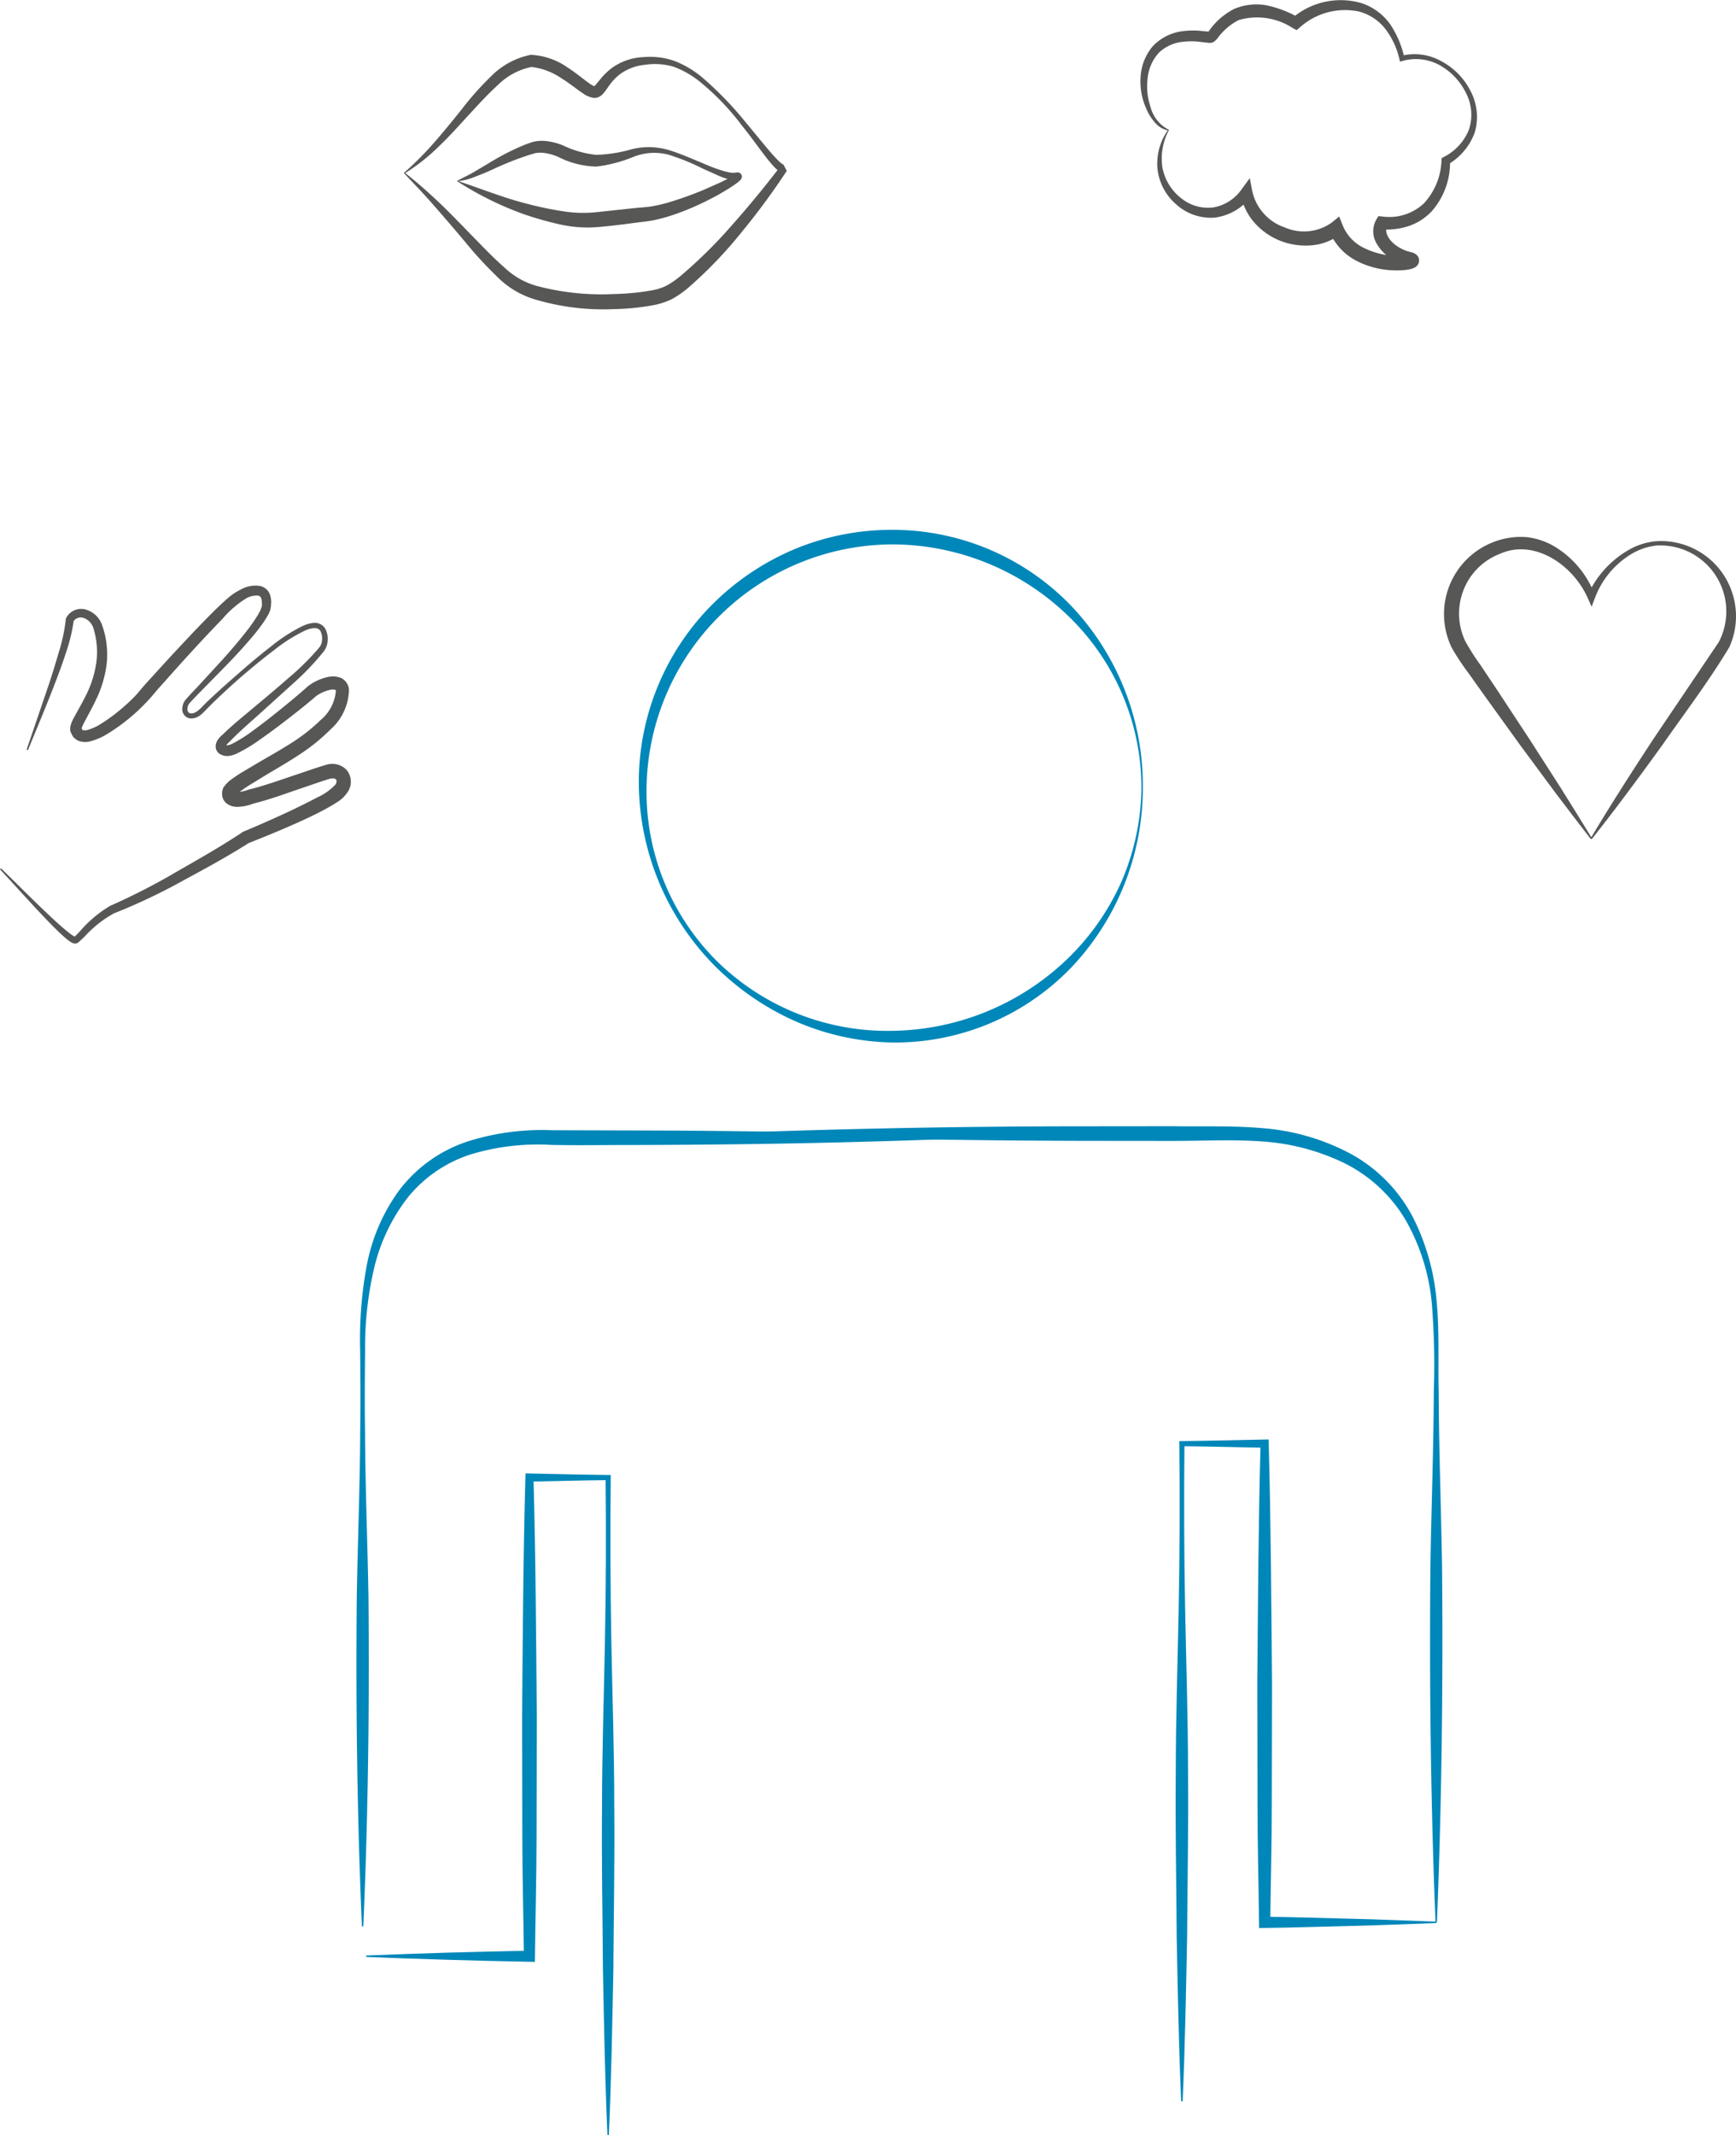 <svg xmlns="http://www.w3.org/2000/svg" viewBox="0 0 83.526 102.713"><defs><style>.cls-1{fill:#0087b9;}.cls-2{fill:#575756;}</style></defs><title>Element 38</title><g id="Ebene_2" data-name="Ebene 2"><g id="Ebene_1-2" data-name="Ebene 1"><g id="Illustrationen"><path class="cls-1" d="M54.987,37.853a12.559,12.559,0,0,1-3.402,8.646,11.765,11.765,0,0,1-8.646,3.65,12.173,12.173,0,0,1-4.67-1.022,12.85,12.85,0,0,1-3.909-2.695,12.62,12.62,0,0,1-3.622-8.579,12.096,12.096,0,0,1,3.479-8.721,12.392,12.392,0,0,1,3.988-2.705,12.152,12.152,0,0,1,4.733-.939,11.916,11.916,0,0,1,8.654,3.711A12.563,12.563,0,0,1,54.987,37.853Zm-.068,0a11.492,11.492,0,0,0-3.643-8.338,12.21,12.21,0,0,0-8.338-3.327A11.873,11.873,0,0,0,31.109,37.853a11.503,11.503,0,0,0,3.417,8.413,11.697,11.697,0,0,0,8.413,3.321,12.386,12.386,0,0,0,8.345-3.389,11.852,11.852,0,0,0,2.672-3.782A11.694,11.694,0,0,0,54.919,37.853Z"/><path class="cls-1" d="M69.069,92.472c-.229-5.677-.298-11.354-.247-17.031.043-2.839.154-5.677.164-8.516a37.059,37.059,0,0,0-.097-4.242,9.961,9.961,0,0,0-1.246-3.971,7.095,7.095,0,0,0-2.98-2.769,10.632,10.632,0,0,0-3.98-1.036c-1.378-.1-2.806-.023-4.221-.023l-4.259-.004q-8.518-.015-17.036-.316v-.068q8.515-.315,17.026-.316l4.257-.004c1.422.024,2.837-.033,4.29.094a10.743,10.743,0,0,1,4.175,1.195,7.35,7.35,0,0,1,3.052,3.061,10.973,10.973,0,0,1,1.16,4.13c.133,1.429.058,2.849.094,4.267.009,2.839.121,5.677.163,8.516.051,5.677-.018,11.354-.247,17.031Z"/><path class="cls-1" d="M56.831,101.082c-.116-2.636-.164-5.273-.216-7.909-.016-2.636-.071-5.273-.044-7.909,0-2.636.09-5.273.14-7.909s.06-5.273.031-7.909l-.001-.122.124-.001c1.327-.014,2.654-.048,3.981-.075l.192-.004.006.202c.104,3.838.123,7.676.157,11.514l-.011,5.757c.002,1.919-.051,3.838-.073,5.757l-.27-.27c1.376.015,2.752.064,4.128.095s2.752.095,4.129.141v.068c-1.376.046-2.752.111-4.129.141s-2.752.079-4.128.095l-.267.003-.003-.273c-.023-1.919-.075-3.838-.073-5.757l-.011-5.757c.033-3.838.052-7.676.157-11.514l.198.198c-1.327-.027-2.654-.06-3.981-.075l.123-.123q-.043,3.955.031,7.909c.05,2.636.14,5.273.14,7.909.026,2.636-.029,5.273-.044,7.909-.052,2.636-.1,5.273-.216,7.909Z"/><path class="cls-1" d="M17.413,92.67c-.229-5.283-.298-10.567-.247-15.85.043-2.642.154-5.283.164-7.925.022-1.321.01-2.642-.002-3.962a19.393,19.393,0,0,1,.303-3.977,8.936,8.936,0,0,1,1.583-3.707,6.8,6.8,0,0,1,3.321-2.351,11.841,11.841,0,0,1,4.015-.529l3.966.011c5.281.01,10.561.106,15.844.316v.068c-5.283.21-10.57.306-15.856.316-1.32-.001-2.646.022-3.959-.003a11.175,11.175,0,0,0-3.808.428,6.41,6.41,0,0,0-3.101,2.08,8.85,8.85,0,0,0-1.643,3.454,16.653,16.653,0,0,0-.427,3.895c-.011,1.321-.024,2.642-.002,3.962.009,2.642.121,5.283.164,7.925.051,5.283-.018,10.567-.247,15.85Z"/><path class="cls-1" d="M29.226,102.713c-.116-2.636-.164-5.273-.216-7.909-.016-2.636-.07-5.273-.044-7.909,0-2.636.09-5.273.14-7.909s.06-5.273.031-7.909l.123.123c-1.262.013-2.525.047-3.787.072l.195-.195c.107,3.838.126,7.676.16,11.514l-.012,5.757c-.003,1.919-.053,3.838-.077,5.757l-.003.271-.262-.005q-3.928-.075-7.855-.232V94.07q3.928-.16,7.855-.232l-.266.266c-.024-1.919-.074-3.838-.077-5.757l-.012-5.757c.034-3.838.053-7.676.16-11.514l.006-.199.189.004c1.262.025,2.525.059,3.787.072l.124.001-.001.122q-.042,3.955.031,7.909c.05,2.636.14,5.273.14,7.909.026,2.636-.029,5.273-.044,7.909-.052,2.636-.1,5.273-.216,7.909Z"/><path class="cls-2" d="M76.537,40.32c.968-1.622,1.988-3.206,3.022-4.782l3.139-4.651a3.196,3.196,0,0,0,.174-2.551,3.175,3.175,0,0,0-3.166-2.093,2.972,2.972,0,0,0-1.274.446,4.185,4.185,0,0,0-1.694,2.077l-.158.421-.188-.421c-.723-1.616-2.593-2.866-4.235-2.12a3.054,3.054,0,0,0-1.746,1.751,3.097,3.097,0,0,0,.093,2.455A11.688,11.688,0,0,0,71.237,32l.785,1.175,1.553,2.361,1.527,2.38.749,1.2.371.603.186.301.093.151.046.075.023.038.012.019.006.009.003.005C76.566,40.317,76.648,40.319,76.537,40.32Zm.056.038c-.113-.002-.033-.003-.059-.004L76.53,40.35l-.007-.009-.014-.018-.027-.035-.054-.07-.108-.14-.216-.281-.431-.561-.856-1.127-1.683-2.275L71.48,33.54l-.82-1.153a11.614,11.614,0,0,1-.807-1.22,3.711,3.711,0,0,1,2.08-5.12,3.619,3.619,0,0,1,1.522-.208,3.358,3.358,0,0,1,1.442.515A4.608,4.608,0,0,1,76.738,28.632h-.346A4.766,4.766,0,0,1,78.31,26.485a3.194,3.194,0,0,1,1.38-.45,3.608,3.608,0,0,1,3.533,2.161,3.609,3.609,0,0,1-.019,2.937c-1.012,1.681-2.127,3.138-3.215,4.698C78.884,37.359,77.765,38.877,76.593,40.358Z"/><path class="cls-2" d="M19.429,8.321a15.398,15.398,0,0,0,1.467-1.47c.448-.515.882-1.043,1.311-1.582a14.469,14.469,0,0,1,1.387-1.566,3.717,3.717,0,0,1,1.929-1.063l.018-.003.027.001a3.38,3.38,0,0,1,1.744.61c.251.163.486.342.713.516.113.086.225.174.332.247a1.021,1.021,0,0,0,.247.139l.022.003a.037.037,0,0,0-.043.003c-.002-.005-.006-.001,0-.001a.682.682,0,0,0,.088-.086L28.9,3.792a3.025,3.025,0,0,1,.579-.55,2.799,2.799,0,0,1,1.491-.495,3.538,3.538,0,0,1,1.519.199,4.838,4.838,0,0,1,1.294.775,16.618,16.618,0,0,1,2.068,2.129l.94,1.138c.157.188.315.375.477.552.082.087.164.174.248.25a.86.86,0,0,0,.184.134l.154.297a34.303,34.303,0,0,1-2.161,2.934,20.805,20.805,0,0,1-2.541,2.655,4.918,4.918,0,0,1-.794.563,3.445,3.445,0,0,1-.953.313,11.607,11.607,0,0,1-1.858.184,11.501,11.501,0,0,1-3.698-.435l.044.011a4.299,4.299,0,0,1-2.02-1.181,18.918,18.918,0,0,1-1.505-1.642c-.472-.562-.947-1.118-1.43-1.667C20.466,9.407,19.946,8.869,19.429,8.321Zm.068.004c.567.441,1.103.921,1.647,1.432.532.51,1.042,1.042,1.553,1.568.514.522,1.014,1.056,1.551,1.522a3.716,3.716,0,0,0,1.762.955l.011.002.033.009a12.123,12.123,0,0,0,3.474.332,11.749,11.749,0,0,0,1.743-.162,2.774,2.774,0,0,0,.768-.226,4.292,4.292,0,0,0,.69-.469A23.009,23.009,0,0,0,35.26,10.783c.796-.895,1.556-1.825,2.287-2.78L37.7,8.3a.723.723,0,0,1-.429-.252c-.094-.094-.175-.191-.256-.287-.159-.194-.307-.392-.455-.589-.293-.396-.585-.79-.893-1.17A11.906,11.906,0,0,0,33.64,3.904,4.423,4.423,0,0,0,32.397,3.206a3.215,3.215,0,0,0-1.39-.085,2.388,2.388,0,0,0-1.241.498,2.534,2.534,0,0,0-.454.494c-.07.096-.134.194-.221.306a1.174,1.174,0,0,1-.168.179.974.974,0,0,1-.161.088.687.687,0,0,1-.225.02l.022.003a1.194,1.194,0,0,1-.52-.225c-.131-.085-.245-.172-.361-.257-.23-.17-.454-.332-.685-.475a3.2,3.2,0,0,0-1.445-.533l.045-.002a3.194,3.194,0,0,0-1.64.875c-.492.446-.952.952-1.417,1.457s-.925,1.025-1.43,1.502A9.242,9.242,0,0,1,19.497,8.324Z"/><path class="cls-2" d="M21.985,8.71c.309-.18.549-.275.811-.432l.763-.452a11.714,11.714,0,0,1,1.609-.829c.14-.058.289-.109.438-.161a1.823,1.823,0,0,1,.528-.062,2.994,2.994,0,0,1,.954.221,4.854,4.854,0,0,0,1.598.454,6.854,6.854,0,0,0,1.689-.265,3.404,3.404,0,0,1,1.832.043c.579.182,1.123.426,1.671.652a8.068,8.068,0,0,0,.824.313,2.839,2.839,0,0,0,.41.104,1.325,1.325,0,0,0,.192.019l.077-.01.07-.01a.198.198,0,0,1,.084.004.303.303,0,0,1,.062.021.216.216,0,0,1,.099.181.245.245,0,0,1-.049.131l-.033.037a.623.623,0,0,1-.056.053l-.099.08-.191.135c-.128.086-.256.166-.386.244-.259.157-.523.302-.793.436a12.639,12.639,0,0,1-1.672.711,8.053,8.053,0,0,1-.893.25c-.317.07-.623.092-.907.133-.585.076-1.171.154-1.778.206a6.063,6.063,0,0,1-1.865-.114,16.562,16.562,0,0,1-1.743-.489A15.7,15.7,0,0,1,21.985,8.71Zm.068.005c1.076.353,2.212.818,3.334,1.094a15.983,15.983,0,0,0,1.713.355,6.082,6.082,0,0,0,1.679.034l1.76-.188c.304-.032.594-.041.858-.091a7.441,7.441,0,0,0,.828-.198A17.25,17.25,0,0,0,33.863,9.13l.801-.355.389-.193.184-.104.08-.052.028-.02.006-.003c-.016.025-.02.024-.026.082a.168.168,0,0,0,.088.156.101.101,0,0,0,.034.016c.036.006.038.001.029.003l-.041.001-.144.004a1.623,1.623,0,0,1-.248-.046,3.15,3.15,0,0,1-.441-.154l-.82-.369a10.394,10.394,0,0,0-1.635-.659,2.699,2.699,0,0,0-1.675.111,6.753,6.753,0,0,1-1.783.465,4.227,4.227,0,0,1-1.816-.458,2.445,2.445,0,0,0-.765-.206,1.403,1.403,0,0,0-.355.019c-.133.039-.268.076-.405.123a14.828,14.828,0,0,0-1.625.651c-.269.126-.547.24-.829.345A3.02,3.02,0,0,1,22.053,8.715Z"/><path class="cls-2" d="M1.28,36.064l1.066-3.127c.173-.522.333-1.047.486-1.571a8.236,8.236,0,0,0,.333-1.569l.003-.039.011-.023a.813.813,0,0,1,.994-.398,1.183,1.183,0,0,1,.735.719A4.247,4.247,0,0,1,5.138,31.89a5.477,5.477,0,0,1-.51,1.752c-.127.273-.268.536-.408.793l-.2.376c-.024.056-.058.121-.073.169l-.022.068c.005.005.005.002-.003.005l-.006-.025a.189.189,0,0,1,.037.076c.026-.004.015.019.042.021a.494.494,0,0,0,.223-.012,2.54,2.54,0,0,0,.631-.287,8.641,8.641,0,0,0,1.201-.912A7.377,7.377,0,0,0,6.587,33.39c.144-.17.339-.406.508-.589l1.058-1.16c.712-.767,1.424-1.531,2.17-2.272.19-.183.378-.366.582-.544a2.973,2.973,0,0,1,.702-.478,1.437,1.437,0,0,1,.92-.157.662.662,0,0,1,.445.372,1.112,1.112,0,0,1,.073.492l-.006-.063a1.023,1.023,0,0,1-.126.562,4.162,4.162,0,0,1-.242.392,8.602,8.602,0,0,1-.543.702c-.377.448-.772.875-1.174,1.294l-1.218,1.24c-.2.206-.409.415-.593.62-.172.176-.171.481.016.513.196.044.429-.16.614-.363.208-.211.419-.406.632-.604.427-.393.866-.772,1.302-1.154.439-.379.884-.751,1.345-1.106a7.9,7.9,0,0,1,1.481-.959l-.008.004a1.624,1.624,0,0,1,.538-.165.592.592,0,0,1,.57.25,1.006,1.006,0,0,1,.132.577.91.91,0,0,1-.198.554,12.673,12.673,0,0,1-1.457,1.525L12.567,34.27c-.509.461-1.054.922-1.504,1.393l-.006.006-.019.017a.768.768,0,0,0-.158.181c-.009.023-.012.04-.009.026-.002-.011-.014-.047-.021-.046a.327.327,0,0,0,.133,0,.761.761,0,0,0,.224-.087l.004-.002.026-.012a6.799,6.799,0,0,0,.923-.59c.307-.223.61-.454.91-.691.596-.472,1.2-.964,1.755-1.46l.017-.015.014-.01a2.491,2.491,0,0,1,.906-.411,1.098,1.098,0,0,1,.606.028.672.672,0,0,1,.423.635l-.001-.023A2.624,2.624,0,0,1,15.9,35.092a9.23,9.23,0,0,1-1.513,1.22c-.534.351-1.078.665-1.613.984l-.788.482c-.128.082-.251.166-.367.25a1.731,1.731,0,0,0-.242.206l.029-.064c-.01.058.01-.018-.046-.07-.045-.031-.001.003.067-.001a1.537,1.537,0,0,0,.506-.107l.012-.004.052-.013c.763-.186,1.634-.506,2.451-.776.426-.141.805-.282,1.282-.417a.953.953,0,0,1,.945.254.886.886,0,0,1,.09,1.004,1.617,1.617,0,0,1-.587.574c-.198.131-.396.238-.594.346-.396.212-.797.401-1.2.583-.807.362-1.62.699-2.44,1.021l.057-.031c-1.054.673-2.12,1.247-3.199,1.832a28.336,28.336,0,0,1-3.315,1.57,5.444,5.444,0,0,0-1.383,1.083,4.678,4.678,0,0,1-.353.329.26.26,0,0,1-.266.011.792.792,0,0,1-.123-.069A2.207,2.207,0,0,1,3.169,45.14c-.241-.204-.458-.42-.674-.638C1.636,43.627.832,42.71,0,41.819l.048-.048c.878.848,1.73,1.723,2.625,2.545.224.203.451.407.685.585.058.044.117.087.174.122a.514.514,0,0,0,.077.04c.033.018.015-.014-.049.024.09-.077.201-.2.303-.307A5.761,5.761,0,0,1,5.31,43.571,31.118,31.118,0,0,0,8.551,41.904c1.052-.6,2.122-1.209,3.11-1.87l.027-.018.03-.013c.804-.337,1.604-.689,2.388-1.062.391-.188.78-.38,1.157-.582a2.658,2.658,0,0,0,.895-.639c.085-.213.016-.309-.268-.264-.365.106-.81.267-1.215.404-.846.281-1.619.584-2.559.816l.065-.017a2.193,2.193,0,0,1-.769.154.8.8,0,0,1-.543-.193.579.579,0,0,1-.18-.365.756.756,0,0,1,.037-.313l.011-.038.018-.026a1.67,1.67,0,0,1,.439-.43c.137-.099.274-.188.41-.273l.816-.485c.541-.314,1.083-.618,1.597-.947a8.594,8.594,0,0,0,1.413-1.109,2.045,2.045,0,0,0,.728-1.377l-.001-.023c-.017-.07.012-.026-.019-.049a.521.521,0,0,0-.255-.001,1.894,1.894,0,0,0-.675.302l.031-.025c-.601.52-1.204.984-1.823,1.456-.309.234-.622.462-.943.685a6.982,6.982,0,0,1-1.037.625l.029-.015a1.261,1.261,0,0,1-.4.143.68.68,0,0,1-.511-.1.432.432,0,0,1-.177-.326.548.548,0,0,1,.073-.293,1.205,1.205,0,0,1,.284-.317l-.025.023c.525-.515,1.058-.929,1.59-1.382.532-.444,1.063-.888,1.581-1.344A12.567,12.567,0,0,0,15.334,31.18a.601.601,0,0,0,.16-.397.759.759,0,0,0-.076-.425c-.124-.229-.498-.144-.783-.005l-.008.004a7.786,7.786,0,0,0-1.433.912c-.459.347-.907.711-1.347,1.084-.442.371-.868.761-1.288,1.156-.208.198-.418.399-.614.603-.194.193-.426.496-.837.441a.446.446,0,0,1-.34-.434.727.727,0,0,1,.181-.481c.198-.229.397-.431.597-.643l1.172-1.276c.384-.43.76-.866,1.112-1.316a8.205,8.205,0,0,0,.495-.688,3.713,3.713,0,0,0,.202-.352l.062-.167c.025-.061-.003-.067.018-.103L12.6,29.03a.691.691,0,0,0-.044-.275.187.187,0,0,0-.141-.105,1.017,1.017,0,0,0-.586.145,4.806,4.806,0,0,0-1.115.964c-.721.743-1.428,1.509-2.126,2.281L7.55,33.203a9.466,9.466,0,0,1-1.105,1.156,9.198,9.198,0,0,1-1.303.96,3.032,3.032,0,0,1-.796.342.98.98,0,0,1-.547-.015.813.813,0,0,1-.277-.196,1.876,1.876,0,0,1-.136-.274l-.005-.012L3.38,35.151a1.101,1.101,0,0,1,.007-.214l.043-.14c.031-.09.068-.154.102-.231l.216-.393c.143-.253.28-.502.403-.756a5.082,5.082,0,0,0,.488-1.581,3.823,3.823,0,0,0-.144-1.613.757.757,0,0,0-.445-.488.429.429,0,0,0-.511.144l.014-.062a8.422,8.422,0,0,1-.401,1.646c-.17.528-.367,1.045-.565,1.56-.398,1.03-.826,2.045-1.243,3.063Z"/><path class="cls-2" d="M56.184,6.274a1.14,1.14,0,0,1-.625-.391,2.352,2.352,0,0,1-.408-.656,3.18,3.18,0,0,1-.273-1.522,2.492,2.492,0,0,1,.585-1.479,2.372,2.372,0,0,1,1.446-.727,3.876,3.876,0,0,1,.795-.02l.391.037.098.009.049.005c.04.009-.009-.015-.065-.004-.056.013-.085.05-.067.03l.013-.015a.546.546,0,0,0,.045-.053A3.317,3.317,0,0,1,59.377.432a2.706,2.706,0,0,1,1.64-.159A5.362,5.362,0,0,1,62.489.85L62.16.884A3.582,3.582,0,0,1,65.513.152a2.757,2.757,0,0,1,1.398,1.05,4.686,4.686,0,0,1,.659,1.579l-.155-.093a2.621,2.621,0,0,1,1.96.272,3.301,3.301,0,0,1,1.378,1.418A2.67,2.67,0,0,1,70.96,6.361a2.931,2.931,0,0,1-1.298,1.553l.105-.174a3.551,3.551,0,0,1-.865,2.406,2.708,2.708,0,0,1-1.127.73,3.418,3.418,0,0,1-1.319.157l.297-.157c-.19.301.114.763.545,1.014a1.867,1.867,0,0,0,.334.164,1.557,1.557,0,0,0,.175.055l.104.028a.537.537,0,0,1,.241.118.466.466,0,0,1,.063.071.291.291,0,0,1,.054.123.391.391,0,0,1-.011.205.31.31,0,0,1-.052.095.421.421,0,0,1-.175.139.884.884,0,0,1-.169.057,2.016,2.016,0,0,1-.261.044,3.818,3.818,0,0,1-.481.017,4.143,4.143,0,0,1-1.836-.45,2.788,2.788,0,0,1-1.325-1.438l.544.143a2.646,2.646,0,0,1-1.453.545,3.358,3.358,0,0,1-1.492-.239,3.26,3.26,0,0,1-1.223-.879,2.81,2.81,0,0,1-.642-1.37l.511.121a2.6,2.6,0,0,1-1.757,1.029,2.485,2.485,0,0,1-1.885-.663,2.622,2.622,0,0,1-.875-1.734A2.785,2.785,0,0,1,56.184,6.274Zm.063-.026a2.917,2.917,0,0,0-.322,1.792,2.448,2.448,0,0,0,.882,1.476,2.05,2.05,0,0,0,1.584.46,2.098,2.098,0,0,0,1.355-.88l.385-.525.126.647a2.381,2.381,0,0,0,1.552,1.72,2.311,2.311,0,0,0,2.256-.223l.369-.299.176.443a2.073,2.073,0,0,0,1.006,1.064,3.819,3.819,0,0,0,1.527.388,3.176,3.176,0,0,0,.391-.005,1.385,1.385,0,0,0,.17-.024c.025-.004.043-.012.039-.009-.015.013-.003-.014-.086.078a.374.374,0,0,0-.037.074.295.295,0,0,0-.011.177.42.42,0,0,0,.043.101.24.24,0,0,0,.043.052c.089.067.055.031.041.035l-.106-.031a2.22,2.22,0,0,1-.239-.081,2.524,2.524,0,0,1-.444-.23,2.097,2.097,0,0,1-.714-.735,1.157,1.157,0,0,1-.02-1.141l.106-.175.191.018a2.425,2.425,0,0,0,2.006-.639,3.196,3.196,0,0,0,.839-2.047l.007-.12.098-.054a2.53,2.53,0,0,0,1.206-1.292,2.261,2.261,0,0,0-.125-1.776,3.079,3.079,0,0,0-1.26-1.344,2.375,2.375,0,0,0-1.796-.212l-.122.036-.034-.129a3.77,3.77,0,0,0-.671-1.442A2.385,2.385,0,0,0,65.391.556a3.255,3.255,0,0,0-2.853.765L62.387,1.45l-.178-.094A3.146,3.146,0,0,0,59.614.961a2.779,2.779,0,0,0-1.03.877.918.918,0,0,1-.079.086l-.053.05a.335.335,0,0,1-.146.076.411.411,0,0,1-.154.012l-.044-.005-.088-.01-.352-.042a3.37,3.37,0,0,0-.694,0,1.95,1.95,0,0,0-1.2.517A2.106,2.106,0,0,0,55.22,3.738a3.136,3.136,0,0,0,.137,1.409A1.702,1.702,0,0,0,56.246,6.247Z"/></g></g></g></svg>